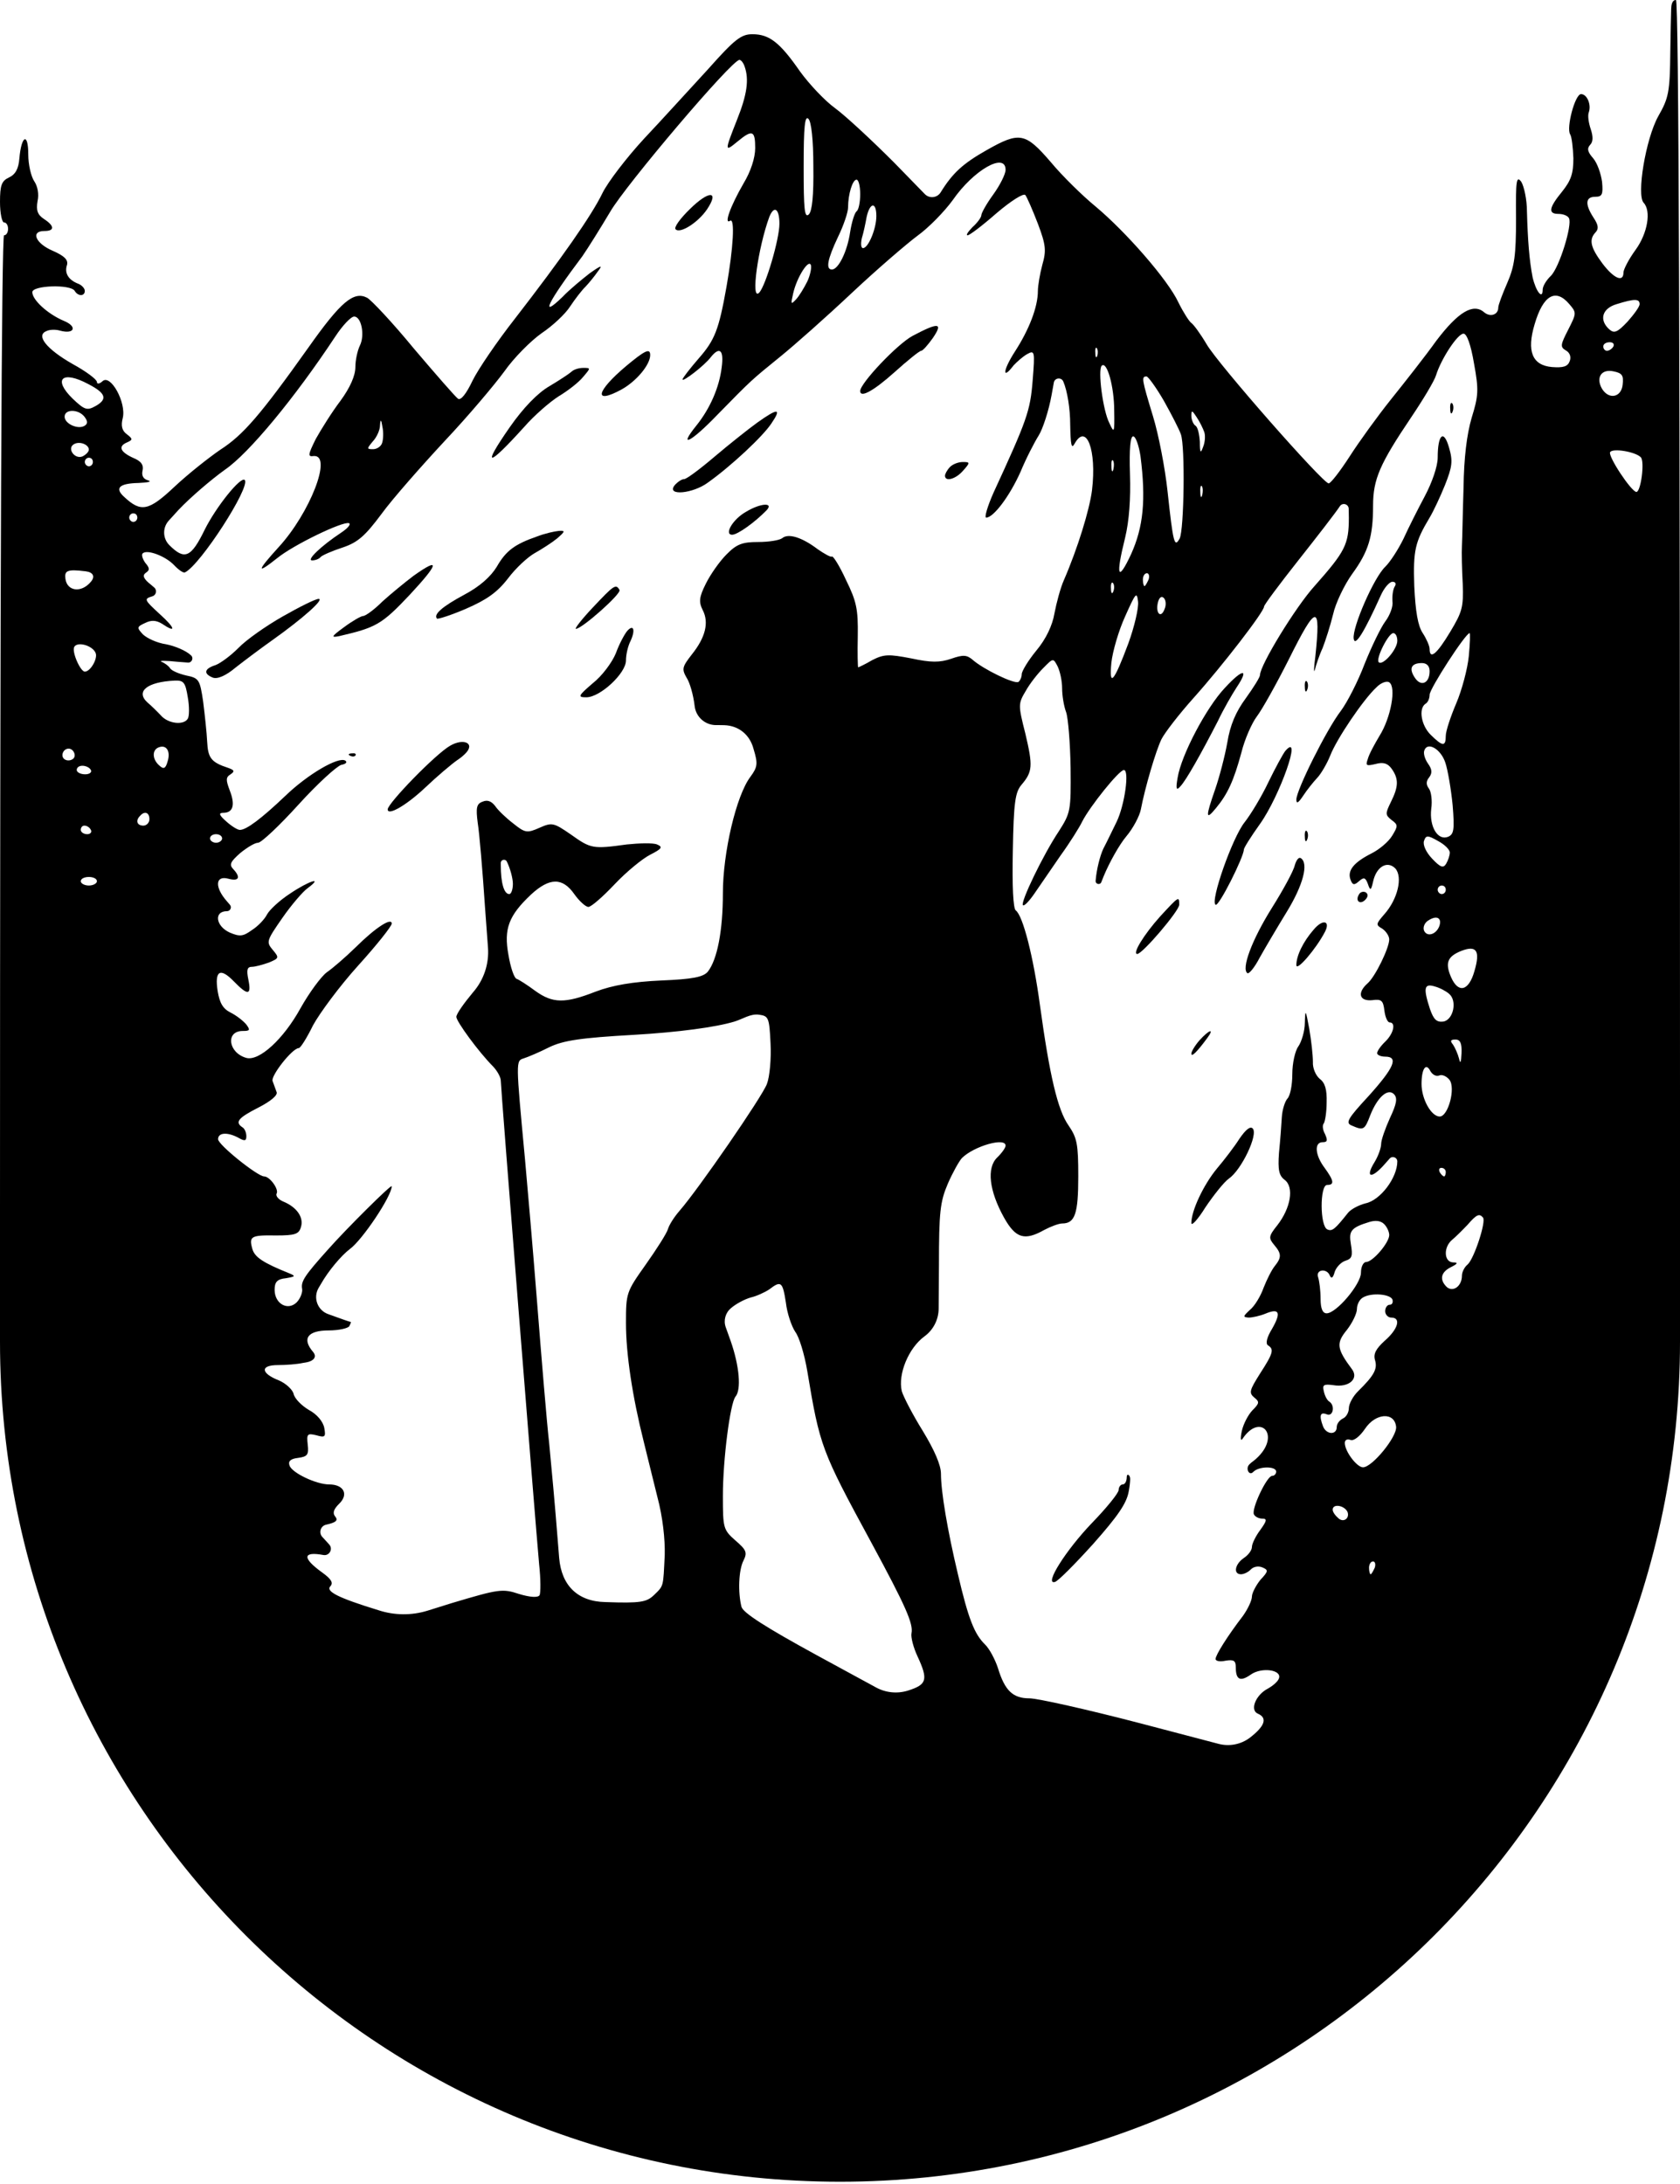 <svg width="190" height="247" viewBox="0 0 190 247" fill="none" xmlns="http://www.w3.org/2000/svg">
<path d="M189.543 -4.57764e-05C189.104 -4.57764e-05 189.018 0.558 189.003 0.997C188.97 1.943 188.937 3.773 188.904 5.806C188.858 10.45 188.721 11.079 187.534 13.16C186.118 15.724 185.067 22.062 185.889 22.933C186.757 23.852 186.346 26.368 184.976 28.255C184.2 29.319 183.606 30.48 183.606 30.819C183.606 31.98 182.51 31.496 181.231 29.803C179.861 27.964 179.678 27.093 180.454 26.271C180.82 25.884 180.774 25.448 180.226 24.626C179.221 23.078 179.312 22.255 180.409 22.255C181.185 22.255 181.322 22.013 181.185 20.562C181.048 19.594 180.637 18.433 180.18 17.901C179.541 17.175 179.45 16.788 179.861 16.353C180.18 16.014 180.18 15.434 179.906 14.611C179.678 13.934 179.541 13.111 179.678 12.724C179.998 11.853 179.495 10.644 178.81 10.644C178.125 10.644 177.12 14.466 177.577 15.192C177.76 15.482 177.897 16.691 177.942 17.901C177.942 19.643 177.668 20.417 176.663 21.675C175.156 23.513 175.065 24.191 176.252 24.191C176.755 24.191 177.303 24.384 177.44 24.674C177.851 25.4 176.344 30.287 175.385 31.206C174.882 31.689 174.471 32.367 174.471 32.754C174.471 33.963 173.695 32.947 173.329 31.351C172.964 29.464 172.781 27.238 172.69 23.9C172.69 22.594 172.37 21.094 172.05 20.562C171.502 19.836 171.411 20.368 171.457 24.723C171.457 28.932 171.274 30.141 170.452 32.028C169.904 33.286 169.447 34.496 169.447 34.786C169.447 35.608 168.534 35.899 167.849 35.318C166.615 34.254 164.925 35.27 162.459 38.511C161.18 40.301 158.851 43.253 157.298 45.188C155.791 47.075 153.69 49.977 152.639 51.623C151.543 53.316 150.493 54.67 150.264 54.67C149.625 54.67 137.796 41.221 136.471 38.947C135.786 37.785 135.01 36.721 134.736 36.528C134.507 36.383 133.822 35.318 133.274 34.205C132.087 31.641 127.291 26.174 123.865 23.32C122.45 22.158 120.166 19.933 118.841 18.336C115.964 14.998 115.325 14.853 111.579 16.982C108.93 18.482 107.743 19.546 106.373 21.771C105.976 22.39 105.106 22.478 104.593 21.951L101.12 18.385C98.608 15.869 95.639 13.111 94.452 12.24C93.31 11.418 91.529 9.531 90.478 8.08C88.195 4.79 87.007 3.87 85.089 3.87C83.81 3.87 83.079 4.451 80.065 7.838C78.101 9.966 74.858 13.547 72.849 15.675C70.839 17.852 68.738 20.61 68.144 21.82C66.911 24.384 63.44 29.319 58.233 36.044C56.224 38.608 54.077 41.753 53.438 43.059C52.752 44.511 52.113 45.333 51.793 45.091C51.519 44.898 49.281 42.333 46.815 39.431C44.394 36.479 41.974 33.915 41.517 33.673C40.01 32.899 38.548 34.109 34.894 39.285C29.459 46.929 27.495 49.203 24.938 50.848C23.659 51.719 21.329 53.558 19.776 55.009C16.808 57.815 15.94 57.96 14.067 56.219C12.925 55.203 13.474 54.67 15.666 54.622C16.716 54.574 17.219 54.477 16.762 54.332C16.214 54.187 15.986 53.8 16.123 53.219C16.26 52.59 15.986 52.155 15.026 51.768C13.565 51.09 13.336 50.461 14.387 50.026C15.026 49.736 15.026 49.639 14.341 49.107C13.793 48.72 13.656 48.139 13.885 47.268C14.296 45.526 12.514 42.285 11.601 43.107C11.236 43.446 10.961 43.446 10.961 43.204C10.961 42.914 9.728 41.995 8.221 41.172C5.252 39.479 4.019 37.931 5.252 37.447C5.618 37.253 6.349 37.253 6.805 37.398C8.45 37.834 8.769 36.915 7.216 36.286C5.389 35.512 3.654 33.915 3.654 33.044C3.654 32.27 7.993 32.125 8.45 32.899C8.815 33.528 9.591 33.528 9.591 32.899C9.591 32.609 9.226 32.222 8.815 32.077C7.719 31.641 7.262 30.867 7.582 29.948C7.719 29.367 7.262 28.932 5.938 28.351C4.019 27.529 3.425 26.126 5.024 26.126C6.212 26.126 6.166 25.545 4.978 24.771C4.248 24.287 4.065 23.803 4.248 22.739C4.43 21.965 4.248 21.046 3.882 20.514C3.517 19.981 3.197 18.627 3.197 17.465C3.197 14.95 2.421 15.288 2.192 17.901C2.101 19.11 1.736 19.739 1.005 20.078C0.183 20.465 0 20.949 0 22.836C0 24.142 0.228 25.158 0.457 25.158C0.731 25.158 0.913 25.497 0.913 25.884C0.913 26.271 0.731 26.61 0.457 26.61C0.183 26.61 0 64.589 0 136.676V151.743C0 204.21 42.533 246.743 95 246.743C147.467 246.743 190 204.21 190 151.743V123.371C190 41.462 189.863 -4.57764e-05 189.543 -4.57764e-05ZM84.221 7.547C84.724 8.999 84.495 10.692 83.353 13.547C81.938 17.127 81.938 17.224 83.399 16.014C85.089 14.611 85.409 14.756 85.409 16.74C85.409 17.852 84.906 19.401 84.084 20.755C82.577 23.368 81.846 25.448 82.577 24.965C83.125 24.626 82.942 28.013 82.166 32.415C81.298 37.302 80.841 38.463 79.014 40.543C78.01 41.704 77.188 42.769 77.188 42.914C77.188 43.253 79.7 41.317 80.385 40.398C81.389 39.14 81.892 39.576 81.618 41.559C81.344 43.833 80.293 46.204 78.786 48.091C76.594 50.8 78.147 50.026 81.161 46.881C85.043 42.914 84.952 43.011 88.286 40.301C89.839 39.043 93.447 35.85 96.325 33.141C99.156 30.48 102.536 27.577 103.769 26.658C105.048 25.739 106.829 23.9 107.743 22.642C110.118 19.207 113.726 17.175 113.726 19.207C113.726 19.691 113.087 20.949 112.356 21.965C111.579 23.029 110.986 24.094 110.986 24.336C110.986 24.578 110.529 25.206 109.981 25.69C109.478 26.223 109.204 26.61 109.433 26.61C109.661 26.61 111.123 25.497 112.721 24.094C114.32 22.739 115.736 21.82 115.964 22.062C116.147 22.304 116.786 23.755 117.38 25.303C118.293 27.722 118.339 28.351 117.882 29.948C117.608 30.964 117.38 32.319 117.38 32.899C117.38 34.737 116.375 37.302 114.776 39.769C113.406 41.898 113.315 43.059 114.639 41.317C115.005 40.93 115.644 40.35 116.147 40.059C117.014 39.576 117.06 39.672 116.786 43.059C116.512 46.494 116.147 47.51 112.356 55.735C111.671 57.283 111.305 58.541 111.534 58.541C112.356 58.541 114.183 56.122 115.416 53.364C116.055 51.816 117.014 49.977 117.471 49.252C117.928 48.526 118.613 46.446 118.933 44.656L119.183 43.269C119.283 42.715 120.044 42.635 120.257 43.156C120.714 44.22 121.034 46.252 121.034 47.994C121.079 50.316 121.171 50.848 121.536 50.171C122.861 47.8 124.048 50.897 123.5 55.445C123.226 57.622 121.901 61.976 120.303 65.653C119.938 66.475 119.481 68.169 119.252 69.378C119.024 70.733 118.293 72.281 117.197 73.587C116.284 74.7 115.553 75.91 115.553 76.248C115.553 76.587 115.37 76.974 115.188 77.119C114.731 77.409 111.168 75.668 109.981 74.603C109.341 74.071 108.93 74.023 107.56 74.507C106.281 74.942 105.276 74.942 103.038 74.458C100.526 73.975 99.978 73.975 98.654 74.652C97.832 75.136 97.101 75.474 97.055 75.474C97.01 75.474 96.964 73.878 97.01 71.942C97.055 68.894 96.873 68.024 95.685 65.605C94.954 64.008 94.224 62.847 94.087 62.944C93.95 63.04 93.264 62.653 92.488 62.121C90.707 60.767 89.154 60.283 88.469 60.863C88.149 61.105 86.962 61.299 85.728 61.299C83.947 61.299 83.308 61.541 82.166 62.702C81.389 63.476 80.339 64.976 79.837 65.992C79.06 67.54 79.014 68.072 79.471 68.991C80.202 70.394 79.791 72.088 78.238 74.023C77.142 75.426 77.096 75.668 77.644 76.635C78.01 77.168 78.421 78.619 78.558 79.829C78.688 81.066 79.731 82.006 80.975 82.006H81.389C81.567 82.006 81.744 82.009 81.917 82.015C83.569 82.069 84.814 83.115 85.226 84.715C85.728 86.36 85.683 86.747 84.861 87.86C83.262 89.989 81.755 96.423 81.755 101.019C81.755 105.277 81.115 108.519 80.065 109.873C79.562 110.502 78.329 110.744 74.767 110.889C71.57 111.034 69.286 111.421 67.368 112.147C63.897 113.502 62.526 113.502 60.517 112.05C59.603 111.373 58.69 110.792 58.416 110.696C58.142 110.599 57.731 109.389 57.502 107.986C56.954 105.035 57.548 103.535 60.06 101.165C62.161 99.229 63.623 99.229 64.947 101.116C65.495 101.89 66.226 102.568 66.546 102.568C66.865 102.568 68.19 101.407 69.514 100.003C70.839 98.6 72.666 97.101 73.534 96.665C74.858 95.988 74.995 95.794 74.31 95.504C73.853 95.311 72.3 95.359 70.885 95.504C67.048 96.036 66.82 95.988 64.582 94.391C62.618 93.037 62.435 92.988 61.019 93.617C59.603 94.246 59.375 94.198 58.05 93.133C57.228 92.504 56.315 91.634 55.995 91.15C55.584 90.618 55.127 90.424 54.579 90.666C53.894 90.908 53.803 91.343 54.031 93.085C54.214 94.198 54.579 98.504 54.853 102.616L55.189 107.173C55.325 109.024 54.71 110.851 53.483 112.244C52.478 113.453 51.611 114.663 51.611 115.002C51.611 115.534 54.168 119.017 55.767 120.614C56.224 121.098 56.635 121.823 56.635 122.21C56.635 123.033 60.517 171.898 60.974 176.929C61.156 178.574 61.156 180.171 61.019 180.413C60.837 180.703 59.969 180.655 58.69 180.268C56.817 179.639 56.361 179.735 51.154 181.284L48.382 182.15C46.561 182.719 44.608 182.704 42.796 182.106C38.228 180.703 36.812 179.977 37.361 179.397C37.726 179.01 37.452 178.574 36.447 177.849C34.163 176.204 34.209 175.429 36.584 175.865C37.251 175.977 37.688 175.187 37.237 174.682L37.041 174.462L36.45 173.818C36.008 173.337 36.263 172.557 36.904 172.43C38 172.188 38.274 171.946 37.909 171.511C37.589 171.124 37.726 170.688 38.365 170.059C39.462 168.995 38.868 167.882 37.224 167.882C35.762 167.882 33.022 166.576 32.748 165.753C32.565 165.269 32.839 164.979 33.707 164.882C34.757 164.737 34.94 164.544 34.803 163.383C34.666 162.173 34.757 162.076 35.762 162.318C36.767 162.608 36.858 162.512 36.675 161.496C36.538 160.77 35.853 159.948 34.94 159.464C34.118 158.98 33.296 158.157 33.204 157.625C33.067 157.141 32.337 156.464 31.56 156.125C29.459 155.303 29.413 154.384 31.423 154.384C32.337 154.384 33.615 154.287 34.255 154.142C34.372 154.124 34.49 154.105 34.608 154.085C35.404 153.95 35.923 153.497 35.397 152.884C34.118 151.384 34.803 150.465 37.178 150.465C38.32 150.465 39.37 150.223 39.507 149.981C39.644 149.691 39.736 149.497 39.644 149.497C39.553 149.497 38.457 149.11 37.132 148.626C35.906 148.202 35.378 146.759 36.041 145.643L36.31 145.191C37.132 143.74 38.594 141.998 39.553 141.272C40.969 140.256 44.303 135.273 44.303 134.16C44.303 133.87 39.233 138.902 37.132 141.272C34.483 144.224 34.026 144.901 34.163 145.724C34.255 146.111 33.981 146.836 33.57 147.272C32.565 148.288 31.058 147.465 31.058 145.869C31.058 144.998 31.332 144.659 32.337 144.562C33.433 144.369 33.478 144.32 32.656 143.982C29.779 142.821 28.82 142.192 28.546 141.272C28.135 139.821 28.363 139.676 31.24 139.724C33.341 139.724 33.798 139.579 34.026 138.805C34.392 137.692 33.57 136.531 32.062 135.902C31.469 135.66 31.149 135.225 31.286 134.983C31.56 134.499 30.51 133.048 29.87 133.048C29.139 133.048 24.663 129.468 24.663 128.839C24.663 128.064 25.76 128.016 26.993 128.693C27.678 129.08 27.861 129.032 27.861 128.5C27.861 128.113 27.678 127.629 27.404 127.484C26.536 126.903 26.947 126.42 29.231 125.258C30.647 124.533 31.423 123.855 31.286 123.517C31.149 123.178 30.966 122.597 30.829 122.259C30.601 121.678 33.067 118.533 33.798 118.533C33.981 118.533 34.712 117.372 35.397 115.969C36.127 114.615 38.411 111.518 40.512 109.196C42.613 106.874 44.303 104.745 44.303 104.455C44.303 103.729 42.476 104.89 40.192 107.164C39.05 108.277 37.589 109.535 36.95 109.97C36.31 110.454 34.986 112.244 33.981 114.034C32.062 117.517 29.322 120.033 27.861 119.646C25.805 119.066 25.486 116.598 27.45 116.598C28.272 116.598 28.317 116.501 27.861 115.872C27.541 115.485 26.764 114.856 26.079 114.518C25.212 114.082 24.846 113.453 24.618 112.099C24.252 109.776 24.892 109.389 26.445 110.986C28.043 112.631 28.454 112.583 28.089 110.792C27.861 109.68 27.952 109.341 28.5 109.341C28.865 109.341 29.733 109.099 30.418 108.857C31.56 108.373 31.606 108.325 30.829 107.406C30.099 106.535 30.144 106.39 31.925 103.826C32.93 102.374 34.255 100.826 34.803 100.439C36.63 99.084 34.94 99.616 32.793 101.068C31.606 101.842 30.464 102.906 30.19 103.439C29.916 103.971 29.185 104.745 28.5 105.18C27.495 105.906 27.13 105.954 25.988 105.471C24.389 104.745 24.161 103.051 25.668 103.051C26.044 103.051 26.247 102.61 26.001 102.325L25.668 101.939C24.252 100.342 24.344 98.987 25.805 99.374C27.038 99.713 27.267 99.229 26.353 98.262C25.897 97.778 26.079 97.439 27.175 96.472C27.952 95.843 28.82 95.311 29.185 95.311C29.55 95.311 31.606 93.375 33.752 91.005C35.899 88.634 38.091 86.65 38.594 86.505C39.096 86.408 39.325 86.215 39.05 86.021C38.274 85.538 34.803 87.57 32.291 89.989C29.55 92.601 27.861 93.859 27.13 93.859C26.856 93.859 26.171 93.424 25.577 92.891C24.755 92.166 24.709 91.924 25.257 91.924C26.353 91.924 26.627 91.053 25.988 89.408C25.531 88.198 25.531 87.908 26.079 87.57C26.582 87.231 26.49 87.086 25.805 86.844C23.887 86.215 23.522 85.731 23.43 83.893C23.385 82.877 23.156 80.796 22.974 79.345C22.608 76.877 22.517 76.684 21.055 76.394C20.233 76.2 19.411 75.861 19.228 75.571C19.091 75.329 18.635 74.99 18.269 74.845C17.904 74.7 18.726 74.7 20.096 74.845L21.25 74.934C21.695 74.969 21.933 74.421 21.603 74.12C21.055 73.587 19.776 73.055 18.772 72.862C17.767 72.717 16.625 72.184 16.168 71.749C15.438 70.975 15.483 70.878 16.442 70.443C17.127 70.104 17.675 70.152 18.315 70.539C19.959 71.652 19.868 71.072 18.041 69.427C16.305 67.83 16.26 67.733 17.219 67.443C17.666 67.319 17.794 66.746 17.441 66.444L17.082 66.137C16.214 65.459 16.077 65.072 16.488 64.782C16.945 64.492 16.945 64.25 16.442 63.669C16.123 63.234 15.986 62.75 16.123 62.605C16.579 62.073 18.726 62.895 19.685 63.911C20.188 64.444 20.736 64.831 20.918 64.734C22.654 63.911 28.363 55.057 27.678 54.283C27.221 53.848 24.435 57.331 23.156 59.896C21.603 63.089 20.873 63.379 19.137 61.637C18.393 60.877 18.371 59.668 19.087 58.881L20.188 57.67C21.512 56.267 23.887 54.235 25.44 53.122C28.135 51.284 33.341 44.994 37.909 38.076C38.731 36.818 39.69 35.802 40.055 35.802C40.877 35.802 41.288 37.931 40.695 39.092C40.421 39.672 40.192 40.737 40.192 41.511C40.192 42.478 39.599 43.833 38.502 45.333C37.543 46.591 36.31 48.575 35.716 49.639C34.803 51.477 34.803 51.671 35.488 51.574C37.635 51.429 35.031 58.057 31.514 61.879C29.048 64.589 28.957 65.024 31.332 63.137C33.159 61.637 38.776 58.928 39.462 59.17C39.736 59.267 39.325 59.751 38.594 60.234C36.264 61.782 34.62 63.379 35.305 63.379C35.625 63.379 36.082 63.234 36.264 62.992C36.447 62.798 37.543 62.315 38.731 61.928C40.466 61.347 41.288 60.621 43.161 58.105C44.394 56.412 47.637 52.735 50.286 49.881C52.935 47.075 55.95 43.495 57.046 41.995C58.096 40.495 60.014 38.56 61.248 37.689C62.481 36.866 63.942 35.512 64.49 34.641C65.038 33.818 65.815 32.802 66.226 32.415C66.591 32.028 67.231 31.254 67.596 30.722C68.19 29.948 68.053 29.948 66.683 30.915C65.815 31.593 64.399 32.754 63.623 33.576C60.974 36.141 61.933 34.205 65.861 28.98C66.5 28.061 67.916 25.787 69.012 23.948C70.748 20.949 82.76 6.773 83.627 6.773C83.81 6.773 84.084 7.112 84.221 7.547ZM91.986 18.82C92.031 22.11 91.849 23.852 91.483 24.239C90.981 24.723 90.889 23.658 90.889 18.869C90.889 14.272 91.026 13.014 91.438 13.45C91.757 13.789 91.986 15.82 91.986 18.82ZM97.284 21.965C97.284 22.884 97.101 23.755 96.873 23.9C96.644 24.094 96.325 25.11 96.142 26.271C95.822 28.448 94.817 30.48 94.087 30.48C93.356 30.48 93.584 29.319 94.772 26.803C95.411 25.497 95.913 23.997 95.913 23.465C95.913 21.965 96.416 20.32 96.873 20.32C97.101 20.32 97.284 21.046 97.284 21.965ZM99.111 24.432C99.111 25.884 98.197 28.061 97.603 28.061C97.375 28.061 97.329 27.577 97.466 26.948C97.649 26.368 97.877 25.303 98.014 24.529C98.38 22.884 99.111 22.787 99.111 24.432ZM88.149 25.303C88.149 27.045 86.596 32.319 85.865 33.093C84.861 34.157 85.728 28.013 87.007 24.529C87.555 23.174 88.149 23.61 88.149 25.303ZM91.3 31.835C90.935 32.56 90.387 33.48 90.022 33.867C89.428 34.496 89.428 34.399 89.702 33.189C90.113 31.351 91.483 29.222 91.712 29.996C91.803 30.287 91.62 31.157 91.3 31.835ZM177.486 34.399C178.308 35.367 178.308 35.415 177.349 37.302C176.481 38.995 176.435 39.237 177.075 39.624C177.531 39.866 177.714 40.35 177.531 40.834C177.303 41.462 176.8 41.608 175.522 41.511C173.284 41.317 172.644 39.721 173.558 36.673C174.517 33.383 175.933 32.56 177.486 34.399ZM185.433 34.399C185.433 34.689 184.793 35.56 184.062 36.383C182.921 37.592 182.555 37.737 182.007 37.253C180.82 36.189 181.185 34.883 182.829 34.399C184.839 33.77 185.433 33.77 185.433 34.399ZM166.707 41.124C167.255 44.123 167.209 44.752 166.433 47.268C165.885 49.155 165.565 51.768 165.519 55.154C165.428 57.96 165.382 60.863 165.337 61.686C165.291 62.46 165.337 64.444 165.428 66.04C165.519 68.653 165.382 69.185 164.012 71.459C162.505 73.975 161.683 74.652 161.683 73.394C161.683 73.055 161.317 72.233 160.906 71.604C160.358 70.781 160.084 69.185 159.947 66.282C159.81 62.218 160.038 61.299 161.683 58.541C162.094 57.864 162.87 56.219 163.418 54.864C164.24 52.784 164.332 52.155 163.875 50.606C163.281 48.526 162.596 49.107 162.596 51.768C162.596 52.735 161.957 54.574 161.135 56.122C160.358 57.573 159.262 59.751 158.714 60.96C158.12 62.169 157.207 63.573 156.659 64.105C155.38 65.314 152.913 70.975 153.096 72.233C153.233 73.2 154.284 71.507 156.156 67.346C156.522 66.524 157.115 65.798 157.481 65.798C157.846 65.798 157.938 66.04 157.709 66.379C157.526 66.717 157.435 67.443 157.481 68.024C157.572 68.556 157.207 69.572 156.659 70.297C156.156 70.975 155.106 73.152 154.329 75.087C153.599 77.022 152.365 79.442 151.635 80.409C150.036 82.49 146.611 89.36 146.611 90.424C146.611 90.956 146.839 90.811 147.387 89.989C147.798 89.36 148.529 88.44 148.986 87.957C149.397 87.521 150.082 86.36 150.447 85.441C151.178 83.554 154.192 79.103 155.654 77.748C156.156 77.216 156.841 76.974 157.115 77.168C157.938 77.7 157.298 81.183 156.019 83.215C155.471 84.135 154.832 85.296 154.695 85.828C154.421 86.602 154.512 86.65 155.562 86.408C156.43 86.166 156.933 86.312 157.389 86.941C158.212 88.102 158.166 88.973 157.298 90.714C156.659 92.021 156.659 92.166 157.389 92.746C158.12 93.278 158.12 93.424 157.435 94.536C157.024 95.214 155.974 96.085 155.106 96.52C153.096 97.536 152.365 98.455 152.731 99.471C152.959 100.1 153.142 100.149 153.69 99.665C154.238 99.181 154.421 99.229 154.695 99.955C154.969 100.778 155.06 100.729 155.288 99.713C155.654 98.02 156.887 97.294 157.8 98.213C158.668 99.181 158.075 101.697 156.567 103.39C155.608 104.503 155.562 104.6 156.339 105.035C156.75 105.325 157.115 105.858 157.115 106.245C157.115 107.212 155.517 110.502 154.649 111.228C153.462 112.292 153.736 113.26 155.197 113.115C156.248 112.97 156.43 113.163 156.567 114.276C156.659 115.05 156.933 115.631 157.161 115.631C157.892 115.631 157.618 116.888 156.659 117.808C156.156 118.291 155.745 118.872 155.745 119.114C155.745 119.307 156.156 119.501 156.659 119.501C158.212 119.501 157.663 120.759 154.786 123.952C152.411 126.516 152.137 127 152.868 127.29C154.192 127.871 154.329 127.823 154.969 126.129C155.791 124.049 156.978 123.033 157.663 123.759C158.075 124.194 157.938 124.871 157.207 126.42C156.659 127.629 156.202 128.935 156.202 129.371C156.202 129.806 155.882 130.725 155.471 131.403C154.329 133.241 155.106 133.386 156.659 131.596L157.163 131.026C157.465 130.685 158.029 130.899 158.029 131.354C158.029 133.193 156.111 135.757 154.421 136.096C153.69 136.289 152.822 136.725 152.457 137.16C150.995 138.999 150.675 139.289 150.127 139.047C149.26 138.708 149.26 134.015 150.082 134.015C150.95 134.015 150.858 133.532 149.808 132.08C148.712 130.629 148.62 129.177 149.579 129.177C150.127 129.177 150.173 128.984 149.853 128.258C149.579 127.774 149.534 127.242 149.716 127.048C149.853 126.855 150.036 125.791 150.036 124.678C150.082 123.226 149.853 122.452 149.26 122.017C148.803 121.63 148.438 120.807 148.483 120.082C148.483 119.356 148.3 117.663 148.072 116.356C147.661 114.131 147.615 114.082 147.57 115.679C147.57 116.598 147.204 117.808 146.839 118.34C146.474 118.824 146.154 120.227 146.154 121.485C146.154 122.694 145.925 123.904 145.606 124.242C145.332 124.533 145.012 125.5 144.966 126.371C144.921 127.242 144.784 129.032 144.647 130.387C144.51 132.322 144.647 132.951 145.286 133.435C146.382 134.257 145.971 136.628 144.464 138.563C143.459 139.821 143.459 140.015 144.099 140.789C144.921 141.756 144.966 142.192 144.19 143.159C143.825 143.595 143.276 144.708 142.911 145.627C142.591 146.546 141.906 147.707 141.358 148.143C140.582 148.868 140.536 148.965 141.221 149.013C141.632 149.013 142.5 148.82 143.094 148.578C144.692 147.901 144.921 148.433 143.87 150.271C143.276 151.239 143.094 151.965 143.413 152.158C144.099 152.594 144.007 153.029 142.5 155.351C141.312 157.238 141.221 157.528 141.861 158.061C142.454 158.544 142.454 158.69 141.632 159.512C141.175 159.996 140.627 161.012 140.445 161.834C140.262 162.705 140.308 163.044 140.536 162.705C142.504 159.786 144.79 162.221 142.32 164.73C142.116 164.937 141.928 165.106 141.769 165.221C141.579 165.351 141.412 165.494 141.278 165.636C140.837 166.104 141.283 166.946 141.724 166.479C142.363 165.802 144.327 165.802 144.327 166.431C144.327 166.672 144.144 166.914 143.87 166.914C143.276 166.914 141.495 170.688 141.815 171.269C141.952 171.559 142.409 171.752 142.774 171.752C143.322 171.752 143.276 171.994 142.546 173.01C141.998 173.736 141.587 174.607 141.587 174.946C141.587 175.333 141.175 175.865 140.673 176.204C139.668 176.881 139.44 178.042 140.353 178.042C140.673 178.042 141.175 177.8 141.45 177.51C141.769 177.171 142.317 177.074 142.774 177.268C143.459 177.558 143.459 177.703 142.546 178.671C142.043 179.3 141.587 180.171 141.587 180.558C141.587 180.993 141.13 181.961 140.582 182.735C138.8 185.057 137.476 187.186 137.476 187.621C137.476 187.863 137.978 187.96 138.618 187.815C139.531 187.67 139.76 187.815 139.76 188.541C139.76 189.992 140.262 190.234 141.495 189.363C142.683 188.541 144.966 188.831 144.647 189.799C144.555 190.137 144.007 190.621 143.413 190.96C141.998 191.685 141.312 193.427 142.272 193.814C143.368 194.298 143.048 195.217 141.358 196.524C140.349 197.287 139.045 197.545 137.821 197.224L128.889 194.879C122.952 193.33 117.334 192.073 116.421 192.073C114.548 192.073 113.635 191.202 112.858 188.637C112.538 187.67 111.899 186.46 111.397 185.977C110.209 184.815 109.524 183.122 108.337 178.042C107.149 173.059 106.418 168.704 106.418 166.672C106.418 165.705 105.688 164.012 104.363 161.834C103.221 159.996 102.171 157.964 101.988 157.335C101.531 155.4 102.764 152.448 104.546 151.142C105.551 150.412 106.149 149.248 106.157 148.005L106.19 143.111C106.19 137.063 106.327 135.902 107.195 133.87C107.743 132.612 108.474 131.306 108.793 130.967C110.163 129.613 113.726 128.597 113.726 129.564C113.726 129.806 113.315 130.387 112.767 130.919C111.579 132.08 111.853 134.644 113.543 137.692C114.868 140.063 115.873 140.353 118.111 139.095C118.841 138.708 119.755 138.37 120.12 138.37C121.582 138.37 121.947 137.257 121.947 133.048C121.947 129.371 121.81 128.693 120.851 127.29C119.618 125.549 118.704 121.63 117.608 113.647C116.877 108.228 115.69 103.535 114.868 102.955C114.594 102.713 114.457 100.294 114.548 96.181C114.639 90.763 114.822 89.602 115.507 88.779C116.786 87.279 116.832 86.65 115.964 82.973C115.142 79.732 115.142 79.587 116.01 78.135C116.466 77.313 117.38 76.152 118.019 75.523C119.115 74.41 119.115 74.41 119.618 75.377C119.892 75.958 120.12 77.022 120.12 77.845C120.12 78.619 120.303 79.829 120.577 80.554C120.805 81.232 121.034 84.038 121.079 86.844C121.125 91.682 121.079 91.924 119.755 94.004C117.974 96.665 115.37 102.084 115.69 102.374C115.827 102.519 116.421 101.89 117.014 101.019C117.608 100.149 118.933 98.213 119.938 96.762C120.988 95.311 122.084 93.569 122.404 92.891C123.272 91.198 126.56 87.086 127.108 87.086C127.748 87.086 127.2 91.053 126.286 92.94C125.829 93.859 125.19 95.214 124.779 95.988C124.413 96.762 124.002 98.359 123.911 99.616C123.88 99.998 124.412 100.123 124.553 99.767L124.825 99.084C125.464 97.536 126.606 95.504 127.382 94.585C128.159 93.666 128.889 92.263 129.026 91.537C129.483 89.118 130.716 84.909 131.356 83.602C131.721 82.877 133.32 80.796 135.01 78.909C138.298 75.232 142.957 69.185 142.957 68.604C142.957 68.411 144.692 66.088 146.793 63.427C148.894 60.767 151.041 58.009 151.543 57.235C151.847 56.806 152.522 57.014 152.531 57.54L152.548 58.541C152.548 61.589 152.137 62.363 148.666 66.282C146.519 68.653 142.5 75.232 142.5 76.345C142.5 76.587 141.769 77.748 140.901 78.958C139.76 80.506 139.12 82.006 138.8 83.989C138.526 85.538 137.887 87.957 137.43 89.263C136.334 92.408 136.334 92.843 137.522 91.392C138.846 89.795 139.531 88.295 140.399 85.102C140.764 83.602 141.587 81.764 142.135 81.038C142.728 80.264 144.327 77.409 145.743 74.603C148.894 68.266 149.397 68.217 148.757 74.265C148.575 75.571 148.575 76.248 148.712 75.716C148.849 75.184 149.214 74.071 149.579 73.297C149.899 72.475 150.447 70.781 150.767 69.475C151.041 68.217 152.046 66.137 152.913 64.927C154.786 62.363 155.288 60.67 155.288 57.186C155.288 54.187 156.065 52.445 159.582 47.22C160.952 45.188 162.231 43.059 162.413 42.43C162.962 40.64 164.834 37.737 165.519 37.737C165.885 37.737 166.341 38.947 166.707 41.124ZM124.094 40.253C123.957 40.592 123.865 40.35 123.865 39.672C123.865 39.041 124.216 39.359 124.145 39.986C124.134 40.088 124.117 40.18 124.094 40.253ZM182.464 39.189C182.327 39.431 182.007 39.672 181.733 39.672C181.505 39.672 181.322 39.431 181.322 39.189C181.322 38.898 181.642 38.705 182.053 38.705C182.418 38.705 182.601 38.898 182.464 39.189ZM126.012 46.446C126.058 48.962 126.012 49.058 125.464 47.849C124.733 46.446 124.139 41.849 124.596 41.366C125.19 40.785 126.012 43.736 126.012 46.446ZM183.514 43.495C183.377 44.946 181.962 45.236 181.185 43.978C180.454 42.72 181.094 41.704 182.464 41.995C183.423 42.188 183.651 42.43 183.514 43.495ZM10.002 43.446C11.966 44.462 12.195 45.139 10.825 45.913C9.865 46.446 9.591 46.397 8.221 45.091C5.938 42.865 7.034 41.849 10.002 43.446ZM131.63 45.333C132.498 46.881 133.365 48.575 133.548 49.107C134.05 50.461 133.913 59.944 133.411 60.912C132.817 61.976 132.68 61.444 132.041 55.541C131.767 52.977 131.036 49.155 130.397 47.075C129.118 42.865 129.072 42.575 129.666 42.575C129.849 42.575 130.762 43.833 131.63 45.333ZM9.546 47.123C9.911 47.607 9.957 47.897 9.591 48.139C8.861 48.623 7.308 47.946 7.308 47.123C7.308 46.252 8.861 46.252 9.546 47.123ZM136.197 48.865C136.334 49.252 136.288 50.026 136.06 50.558C135.786 51.332 135.695 51.235 135.695 49.977C135.649 49.155 135.466 48.284 135.192 48.139C134.964 47.994 134.736 47.462 134.736 47.026C134.736 46.349 134.827 46.397 135.329 47.171C135.695 47.704 136.06 48.478 136.197 48.865ZM43.207 50.123C43.07 50.51 42.613 50.8 42.202 50.8C41.471 50.8 41.471 50.752 42.156 49.929C42.613 49.445 42.978 48.623 42.978 48.091C43.024 47.365 43.115 47.413 43.252 48.284C43.389 48.913 43.344 49.736 43.207 50.123ZM128.981 51.574C129.62 56.557 129.3 59.605 127.93 62.653C126.423 65.895 126.149 65.218 127.245 60.815C127.702 58.928 127.885 56.412 127.793 53.606C127.702 50.703 127.839 49.349 128.159 49.349C128.433 49.349 128.798 50.365 128.981 51.574ZM10.048 50.848C10.048 51.09 9.728 51.429 9.317 51.623C8.45 51.961 7.582 50.752 8.312 50.268C8.952 49.832 10.048 50.268 10.048 50.848ZM185.57 51.719C186.026 52.203 185.57 55.638 185.067 55.638C184.474 55.59 181.825 51.574 182.099 51.139C182.373 50.655 184.976 51.09 185.57 51.719ZM125.921 53.074C125.784 53.558 125.692 53.267 125.692 52.493C125.692 51.729 126.044 52.005 125.967 52.765C125.956 52.875 125.94 52.98 125.921 53.074ZM10.505 52.251C10.505 52.493 10.322 52.735 10.048 52.735C9.82 52.735 9.591 52.493 9.591 52.251C9.591 51.961 9.82 51.768 10.048 51.768C10.322 51.768 10.505 51.961 10.505 52.251ZM135.969 55.977C135.832 56.461 135.74 56.17 135.74 55.396C135.74 54.632 136.092 54.908 136.015 55.668C136.004 55.778 135.988 55.883 135.969 55.977ZM15.529 58.541C15.529 58.783 15.346 59.025 15.072 59.025C14.844 59.025 14.615 58.783 14.615 58.541C14.615 58.251 14.844 58.057 15.072 58.057C15.346 58.057 15.529 58.251 15.529 58.541ZM9.695 64.612C10.503 64.713 10.807 65.18 10.276 65.798C9.18 67.104 7.582 66.862 7.399 65.459C7.282 64.547 7.567 64.346 9.695 64.612ZM129.894 65.556C129.712 65.943 129.529 66.282 129.438 66.282C129.346 66.282 129.255 65.943 129.255 65.556C129.255 65.169 129.438 64.831 129.712 64.831C129.94 64.831 130.031 65.169 129.894 65.556ZM125.921 66.862C125.784 67.249 125.647 67.104 125.647 66.572C125.601 66.04 125.738 65.75 125.875 65.943C126.012 66.088 126.058 66.524 125.921 66.862ZM127.611 72.765C125.966 77.168 125.418 77.797 125.692 74.942C125.829 73.684 126.514 71.314 127.245 69.717C128.433 67.056 128.57 66.862 128.707 68.024C128.798 68.749 128.296 70.878 127.611 72.765ZM131.721 68.846C131.31 70.007 130.671 69.378 130.945 68.169C131.082 67.588 131.356 67.346 131.63 67.637C131.858 67.879 131.904 68.411 131.721 68.846ZM158.029 72.475C158.029 73.442 156.385 75.329 155.928 74.894C155.562 74.507 157.024 71.604 157.572 71.604C157.846 71.604 158.029 71.991 158.029 72.475ZM166.113 74.216C165.976 75.62 165.337 78.038 164.697 79.538C164.058 81.038 163.51 82.683 163.51 83.215C163.51 84.473 163.144 84.425 161.82 83.118C160.724 82.054 160.404 80.119 161.226 79.587C161.5 79.442 161.683 78.958 161.683 78.571C161.683 77.893 165.748 71.604 166.204 71.604C166.296 71.604 166.25 72.765 166.113 74.216ZM10.825 73.878C11.053 74.507 10.231 75.958 9.591 75.958C9.089 75.958 8.084 73.684 8.404 73.152C8.769 72.523 10.505 73.007 10.825 73.878ZM161.683 75.91C161.683 77.264 160.724 77.7 160.038 76.684C159.308 75.62 159.582 74.99 160.815 74.99C161.363 74.99 161.683 75.329 161.683 75.91ZM21.238 78.861C21.421 79.877 21.421 80.99 21.238 81.28C20.781 82.054 19 81.861 18.178 80.893C17.767 80.458 17.082 79.78 16.671 79.442C15.3 78.184 16.671 77.119 19.731 76.974C20.781 76.926 20.964 77.168 21.238 78.861ZM18.954 86.118C18.726 86.941 18.498 87.037 17.995 86.554C17.219 85.876 17.173 84.812 17.95 84.522C18.817 84.183 19.32 84.957 18.954 86.118ZM163.464 86.263C163.738 87.086 164.103 89.215 164.286 91.053C164.514 93.859 164.423 94.343 163.784 94.633C162.596 95.117 161.637 93.472 161.865 91.488C162.002 90.569 161.865 89.505 161.591 89.166C161.272 88.731 161.272 88.344 161.637 87.908C162.002 87.424 161.957 86.989 161.5 86.36C161.135 85.828 160.952 85.199 161.089 84.86C161.454 83.844 162.962 84.715 163.464 86.263ZM7.764 84.667C8.322 84.667 8.697 85.506 8.246 85.835C7.995 86.018 7.615 86.076 7.308 85.876C6.805 85.538 7.125 84.667 7.764 84.667ZM10.276 87.086C10.414 87.328 10.139 87.57 9.637 87.57C9.089 87.57 8.678 87.328 8.678 87.086C8.678 86.796 8.952 86.602 9.317 86.602C9.683 86.602 10.139 86.796 10.276 87.086ZM16.899 92.65C16.899 93.037 16.579 93.375 16.214 93.375C15.483 93.375 15.3 92.795 15.849 92.263C16.351 91.682 16.899 91.876 16.899 92.65ZM10.276 93.859C10.414 94.101 10.231 94.343 9.865 94.343C9.454 94.343 9.135 94.101 9.135 93.859C9.135 93.569 9.317 93.375 9.546 93.375C9.82 93.375 10.139 93.569 10.276 93.859ZM25.12 94.827C25.12 95.069 24.8 95.311 24.435 95.311C24.07 95.311 23.75 95.069 23.75 94.827C23.75 94.536 24.07 94.343 24.435 94.343C24.8 94.343 25.12 94.536 25.12 94.827ZM163.966 96.423C163.966 96.714 163.784 97.294 163.555 97.681C163.236 98.213 162.916 98.117 161.957 97.101C161.272 96.375 160.906 95.552 161.043 95.117C161.272 94.44 161.454 94.44 162.642 95.117C163.373 95.504 163.966 96.085 163.966 96.423ZM58.005 99.955C58.005 100.584 57.822 101.116 57.594 101.116C57 101.116 56.635 99.858 56.635 97.826V97.598C56.635 97.215 57.152 97.096 57.32 97.439C57.685 98.165 58.005 99.326 58.005 99.955ZM10.961 99.665C10.961 99.907 10.55 100.149 10.048 100.149C9.546 100.149 9.135 99.907 9.135 99.665C9.135 99.374 9.546 99.181 10.048 99.181C10.55 99.181 10.961 99.374 10.961 99.665ZM163.51 100.632C163.51 100.874 163.327 101.116 163.053 101.116C162.825 101.116 162.596 100.874 162.596 100.632C162.596 100.342 162.825 100.149 163.053 100.149C163.327 100.149 163.51 100.342 163.51 100.632ZM162.779 104.745C162.413 105.712 161.363 106.003 161.043 105.229C160.906 104.842 161.135 104.309 161.591 104.067C162.505 103.487 163.099 103.826 162.779 104.745ZM166.752 109.825C166.113 112.099 164.925 112.389 164.103 110.502C163.418 108.906 163.692 108.18 165.245 107.551C166.981 106.874 167.438 107.503 166.752 109.825ZM163.875 112.389C164.834 113.163 164.377 115.34 163.236 115.534C162.459 115.631 162.139 115.292 161.728 114.131C160.952 111.76 161.043 111.179 162.276 111.567C162.825 111.712 163.555 112.099 163.875 112.389ZM87.144 118.001C87.236 119.695 87.053 121.775 86.733 122.597C86.185 124.049 79.014 134.451 76.868 136.918C76.274 137.596 75.68 138.515 75.543 138.999C75.406 139.482 74.264 141.272 73.031 143.014C70.839 146.111 70.793 146.207 70.793 149.642C70.793 153.126 71.524 157.964 72.803 163.044C73.168 164.495 73.853 167.35 74.356 169.333C74.95 171.559 75.224 174.075 75.178 175.865C74.995 179.542 75.087 179.3 73.945 180.413C73.123 181.187 72.438 181.332 68.464 181.187C65.337 181.127 63.507 179.324 63.24 176.208C63.184 175.562 63.129 174.877 63.075 174.172C62.8 170.591 62.344 165.656 62.115 163.286C61.841 160.867 61.248 153.706 60.745 147.32C60.243 140.934 59.603 133.628 59.375 131.112C58.325 119.888 58.325 119.985 59.238 119.695C59.695 119.549 60.974 119.017 62.115 118.437C63.714 117.663 65.724 117.372 71.707 117.034C76.751 116.741 80.959 116.171 83.065 115.534C84.017 115.246 84.882 114.611 85.865 114.76C86.916 114.905 87.007 115.098 87.144 118.001ZM165.291 119.114C165.245 120.178 165.154 120.372 165.017 119.743C164.88 119.211 164.56 118.485 164.332 118.146C163.966 117.711 164.058 117.566 164.606 117.566C165.154 117.566 165.337 118.001 165.291 119.114ZM162.779 121.63C163.099 121.485 163.601 121.727 163.921 122.114C164.651 123.033 163.784 126.274 162.825 126.274C161.865 126.274 160.769 124.291 160.769 122.597C160.769 120.856 161.272 120.13 161.774 121.146C162.002 121.533 162.413 121.775 162.779 121.63ZM163.51 132.564C163.51 132.806 163.418 133.048 163.327 133.048C163.19 133.048 162.962 132.806 162.825 132.564C162.688 132.274 162.779 132.08 163.007 132.08C163.281 132.08 163.51 132.274 163.51 132.564ZM167.712 137.692C168.123 138.079 166.707 142.385 165.976 143.014C165.611 143.304 165.337 143.885 165.337 144.272C165.337 145.433 164.377 146.159 163.647 145.578C162.779 144.756 162.916 143.885 164.103 143.304C164.88 142.917 164.925 142.772 164.332 142.772C163.281 142.724 163.236 141.031 164.24 140.208C164.651 139.869 165.428 139.095 165.976 138.515C166.981 137.354 167.3 137.208 167.712 137.692ZM156.567 138.466C156.887 138.805 157.115 139.337 157.115 139.676C157.115 140.547 155.243 142.724 154.512 142.724C154.192 142.724 153.918 143.256 153.918 143.933C153.918 145.24 151.132 148.53 150.036 148.53C149.579 148.53 149.351 147.997 149.351 146.885C149.351 145.965 149.214 144.901 149.077 144.466C148.757 143.546 150.082 143.401 150.401 144.272C150.584 144.659 150.767 144.514 150.95 143.837C151.132 143.304 151.68 142.724 152.183 142.579C152.913 142.337 153.005 142.047 152.776 140.692C152.534 139.236 152.757 138.841 154.87 138.199C155.478 138.015 156.132 138.005 156.567 138.466ZM88.88 147.32C89.017 148.53 89.519 149.981 89.93 150.61C90.387 151.191 90.981 153.174 91.3 155.061C92.716 163.576 92.899 164.06 98.517 174.413C102.445 181.671 103.312 183.654 103.084 184.719C102.993 185.154 103.312 186.364 103.769 187.331C105.002 189.992 104.82 190.524 102.673 191.202C101.476 191.573 100.179 191.444 99.078 190.845L92.442 187.234C86.505 183.993 84.038 182.396 83.856 181.719C83.445 180.074 83.536 177.558 84.084 176.494C84.541 175.575 84.404 175.284 83.171 174.22C81.8 173.01 81.755 172.817 81.755 169.188C81.755 165.028 82.577 158.738 83.171 157.964C83.856 157.19 83.627 154.48 82.623 151.626L82.078 150.105C81.802 149.333 82.038 148.472 82.668 147.949C83.216 147.465 84.221 146.933 84.906 146.74C85.546 146.594 86.505 146.159 87.007 145.82C88.332 144.804 88.514 144.949 88.88 147.32ZM157.481 146.981C157.572 147.32 157.435 147.562 157.161 147.562C156.887 147.562 156.659 147.901 156.659 148.288C156.659 148.675 156.978 149.013 157.344 149.013C158.486 149.013 158.12 150.32 156.613 151.626C155.608 152.545 155.288 153.126 155.517 153.852C155.791 154.819 155.425 155.545 153.599 157.335C153.005 157.916 152.548 158.786 152.548 159.27C152.548 159.754 152.228 160.286 151.863 160.431C151.498 160.625 151.178 161.012 151.178 161.399C151.178 162.318 149.99 162.27 149.625 161.302C149.168 160.093 149.305 159.657 150.036 159.948C150.767 160.286 151.041 158.932 150.31 158.496C150.082 158.351 149.808 157.819 149.716 157.335C149.534 156.609 149.716 156.512 150.812 156.658C152.548 156.948 153.69 155.932 152.913 154.868C151.178 152.545 151.087 151.916 152.32 150.416C152.959 149.594 153.462 148.53 153.462 148.046C153.462 147.514 153.781 146.933 154.147 146.74C155.106 146.159 157.252 146.352 157.481 146.981ZM157.892 161.351C158.029 162.463 155.197 165.947 154.147 165.947C153.462 165.947 152.091 164.157 152.091 163.189C152.091 162.85 152.365 162.705 152.731 162.85C153.096 162.996 153.781 162.463 154.375 161.592C155.562 159.802 157.709 159.657 157.892 161.351ZM152.411 171.027C152.633 171.732 151.952 172.211 151.39 171.731C151.033 171.425 150.721 171.018 150.721 170.736C150.721 170.011 152.091 170.253 152.411 171.027ZM155.471 177.316C155.288 177.703 155.106 178.042 155.014 178.042C154.923 178.042 154.832 177.703 154.832 177.316C154.832 176.929 155.014 176.591 155.288 176.591C155.517 176.591 155.608 176.929 155.471 177.316Z" fill="black"/>
<path d="M78.01 23.658C76.913 24.723 76.183 25.739 76.411 25.932C76.913 26.464 78.969 25.158 79.974 23.658C81.389 21.529 80.156 21.529 78.01 23.658Z" fill="black"/>
<path d="M103.221 37.979C101.486 38.898 97.284 43.349 97.284 44.22C97.284 45.043 98.791 44.22 101.166 42.092C102.673 40.737 103.998 39.672 104.18 39.672C104.363 39.672 104.957 38.995 105.505 38.221C106.692 36.479 106.144 36.431 103.221 37.979Z" fill="black"/>
<path d="M70.793 41.414C67.413 44.269 67.094 45.769 70.245 44.075C71.935 43.156 73.534 41.269 73.534 40.156C73.534 39.334 72.94 39.624 70.793 41.414Z" fill="black"/>
<path d="M64.627 42.043C64.353 42.285 63.257 43.011 62.115 43.688C60.791 44.462 59.192 46.107 57.639 48.332C54.442 52.929 55.127 52.88 59.284 48.284C60.425 46.978 62.207 45.43 63.212 44.801C64.262 44.172 65.495 43.204 65.952 42.623C66.82 41.608 66.82 41.608 65.952 41.608C65.45 41.608 64.856 41.801 64.627 42.043Z" fill="black"/>
<path d="M85.637 47.8C84.632 48.526 82.44 50.268 80.841 51.623C79.197 53.026 77.644 54.187 77.37 54.187C77.096 54.187 76.594 54.525 76.274 54.912C75.361 56.122 78.375 55.832 80.065 54.574C82.714 52.687 86.276 49.349 87.236 47.897C88.423 46.155 88.012 46.107 85.637 47.8Z" fill="black"/>
<path d="M107.423 52.832C107.103 53.17 106.875 53.606 106.875 53.8C106.875 54.525 108.108 54.187 108.93 53.219C109.752 52.3 109.707 52.251 108.885 52.251C108.382 52.251 107.743 52.493 107.423 52.832Z" fill="black"/>
<path d="M84.404 57.864C82.897 58.686 81.846 60.476 82.805 60.476C83.399 60.476 85.317 59.121 86.688 57.718C87.555 56.799 86.002 56.896 84.404 57.864Z" fill="black"/>
<path d="M60.745 60.67C58.233 61.541 57.228 62.266 56.178 64.105C55.493 65.218 54.26 66.33 52.524 67.25C50.012 68.604 49.007 69.475 49.418 69.959C49.51 70.056 51.017 69.572 52.707 68.846C55.036 67.83 56.224 67.008 57.457 65.411C58.325 64.25 59.695 62.992 60.471 62.557C61.248 62.121 62.389 61.395 62.983 60.912C63.942 60.089 63.942 59.992 63.212 60.041C62.709 60.089 61.613 60.331 60.745 60.67Z" fill="black"/>
<path d="M46.769 65.121C45.81 65.847 44.212 67.153 43.252 68.024C42.339 68.943 41.334 69.669 41.06 69.669C40.832 69.669 39.827 70.249 38.913 70.927C37.452 71.991 37.406 72.136 38.365 71.942C42.522 70.975 43.161 70.636 46.312 67.298C49.647 63.718 49.829 62.944 46.769 65.121Z" fill="black"/>
<path d="M67.048 68.701C65.815 70.007 64.947 71.12 65.13 71.12C65.815 71.12 70.337 67.105 70.062 66.718C69.651 65.992 69.423 66.185 67.048 68.701Z" fill="black"/>
<path d="M31.971 69.717C30.099 70.781 27.815 72.378 26.947 73.297C26.079 74.168 24.892 75.039 24.344 75.232C23.11 75.62 22.974 76.2 24.07 76.635C24.572 76.829 25.531 76.442 26.673 75.474C27.724 74.652 29.596 73.249 30.829 72.378C34.3 69.91 36.721 67.733 36.036 67.733C35.671 67.733 33.844 68.653 31.971 69.717Z" fill="black"/>
<path d="M70.93 71.362C70.611 71.749 70.017 72.862 69.651 73.878C69.24 74.894 68.099 76.442 67.048 77.264C65.358 78.716 65.313 78.861 66.317 78.861C67.87 78.861 70.793 76.152 70.793 74.7C70.793 74.023 71.022 73.055 71.296 72.523C71.889 71.265 71.661 70.54 70.93 71.362Z" fill="black"/>
<path d="M50.925 84.328C49.281 85.247 43.846 90.859 43.846 91.537C43.846 92.311 45.993 91.053 48.094 89.069C49.418 87.811 51.017 86.457 51.702 85.973C52.009 85.775 52.298 85.544 52.554 85.3C53.844 84.076 52.465 83.438 50.925 84.328Z" fill="black"/>
<path d="M39.644 85.489C39.672 85.501 39.7 85.513 39.729 85.522C40.246 85.697 40.462 85.146 39.918 85.199C39.416 85.199 39.279 85.344 39.644 85.489Z" fill="black"/>
<path d="M164.012 46.252C164.012 46.784 164.149 46.929 164.286 46.542C164.423 46.204 164.377 45.768 164.24 45.623C164.103 45.43 163.966 45.72 164.012 46.252Z" fill="black"/>
<path d="M138.526 77.797C136.426 80.022 133.594 85.392 133.183 87.957C132.954 89.263 133.046 89.456 133.502 88.924C134.142 88.247 135.786 85.344 137.75 81.522C138.389 80.167 139.349 78.522 139.851 77.748C141.313 75.571 140.582 75.571 138.526 77.797Z" fill="black"/>
<path d="M147.57 77.7C147.57 78.232 147.707 78.377 147.844 77.99C147.981 77.651 147.935 77.216 147.798 77.071C147.661 76.877 147.524 77.168 147.57 77.7Z" fill="black"/>
<path d="M145.377 84.909C145.103 85.247 144.236 86.844 143.459 88.441C142.683 90.085 141.449 92.118 140.764 92.988C139.394 94.682 136.837 101.939 137.476 102.326C137.841 102.568 140.673 96.907 140.673 96.085C140.673 95.891 141.495 94.585 142.5 93.182C144.738 90.037 147.341 82.683 145.377 84.909Z" fill="black"/>
<path d="M147.57 94.633C147.57 95.165 147.707 95.311 147.844 94.923C147.981 94.585 147.935 94.149 147.798 94.004C147.661 93.811 147.524 94.101 147.57 94.633Z" fill="black"/>
<path d="M146.428 97.875C146.291 98.504 145.103 100.681 143.824 102.713C141.587 106.293 140.353 109.583 141.084 110.067C141.267 110.164 141.906 109.39 142.454 108.325C143.048 107.261 144.418 104.939 145.514 103.148C147.387 100.1 148.026 97.633 147.113 97.052C146.885 96.907 146.611 97.246 146.428 97.875Z" fill="black"/>
<path d="M153.69 101.165C153.233 101.89 153.827 102.374 154.421 101.745C154.74 101.407 154.74 101.116 154.466 100.923C154.192 100.778 153.827 100.874 153.69 101.165Z" fill="black"/>
<path d="M131.219 103.632C129.392 105.664 128.022 107.89 128.615 107.89C129.209 107.89 133.365 103.003 133.365 102.326C133.365 101.31 133.32 101.358 131.219 103.632Z" fill="black"/>
<path d="M148.575 105.132C147.387 106.487 146.611 108.083 146.611 109.147C146.611 109.922 148.849 107.309 149.853 105.374C150.493 104.116 149.579 103.922 148.575 105.132Z" fill="black"/>
<path d="M135.649 117.663C135.147 118.243 134.736 118.92 134.736 119.162C134.736 119.598 135.375 118.969 136.517 117.421C137.385 116.26 136.791 116.405 135.649 117.663Z" fill="black"/>
<path d="M140.171 128.79C139.623 129.661 138.435 131.209 137.613 132.177C136.106 134.015 134.736 136.918 134.736 138.321C134.736 138.708 135.466 137.934 136.334 136.531C137.248 135.176 138.435 133.676 138.983 133.289C140.399 132.322 142.317 128.306 141.678 127.629C141.404 127.339 140.901 127.726 140.171 128.79Z" fill="black"/>
<path d="M127.428 167.06C127.428 167.495 127.245 167.882 126.971 167.882C126.743 167.882 126.514 168.172 126.514 168.511C126.514 168.85 125.144 170.543 123.5 172.236C120.531 175.333 118.065 179.252 119.298 178.913C119.618 178.865 121.582 176.881 123.637 174.607C126.423 171.462 127.428 170.011 127.656 168.656C127.749 168.164 127.807 167.671 127.817 167.287C127.829 166.8 127.428 166.572 127.428 167.06Z" fill="black"/>
</svg>
